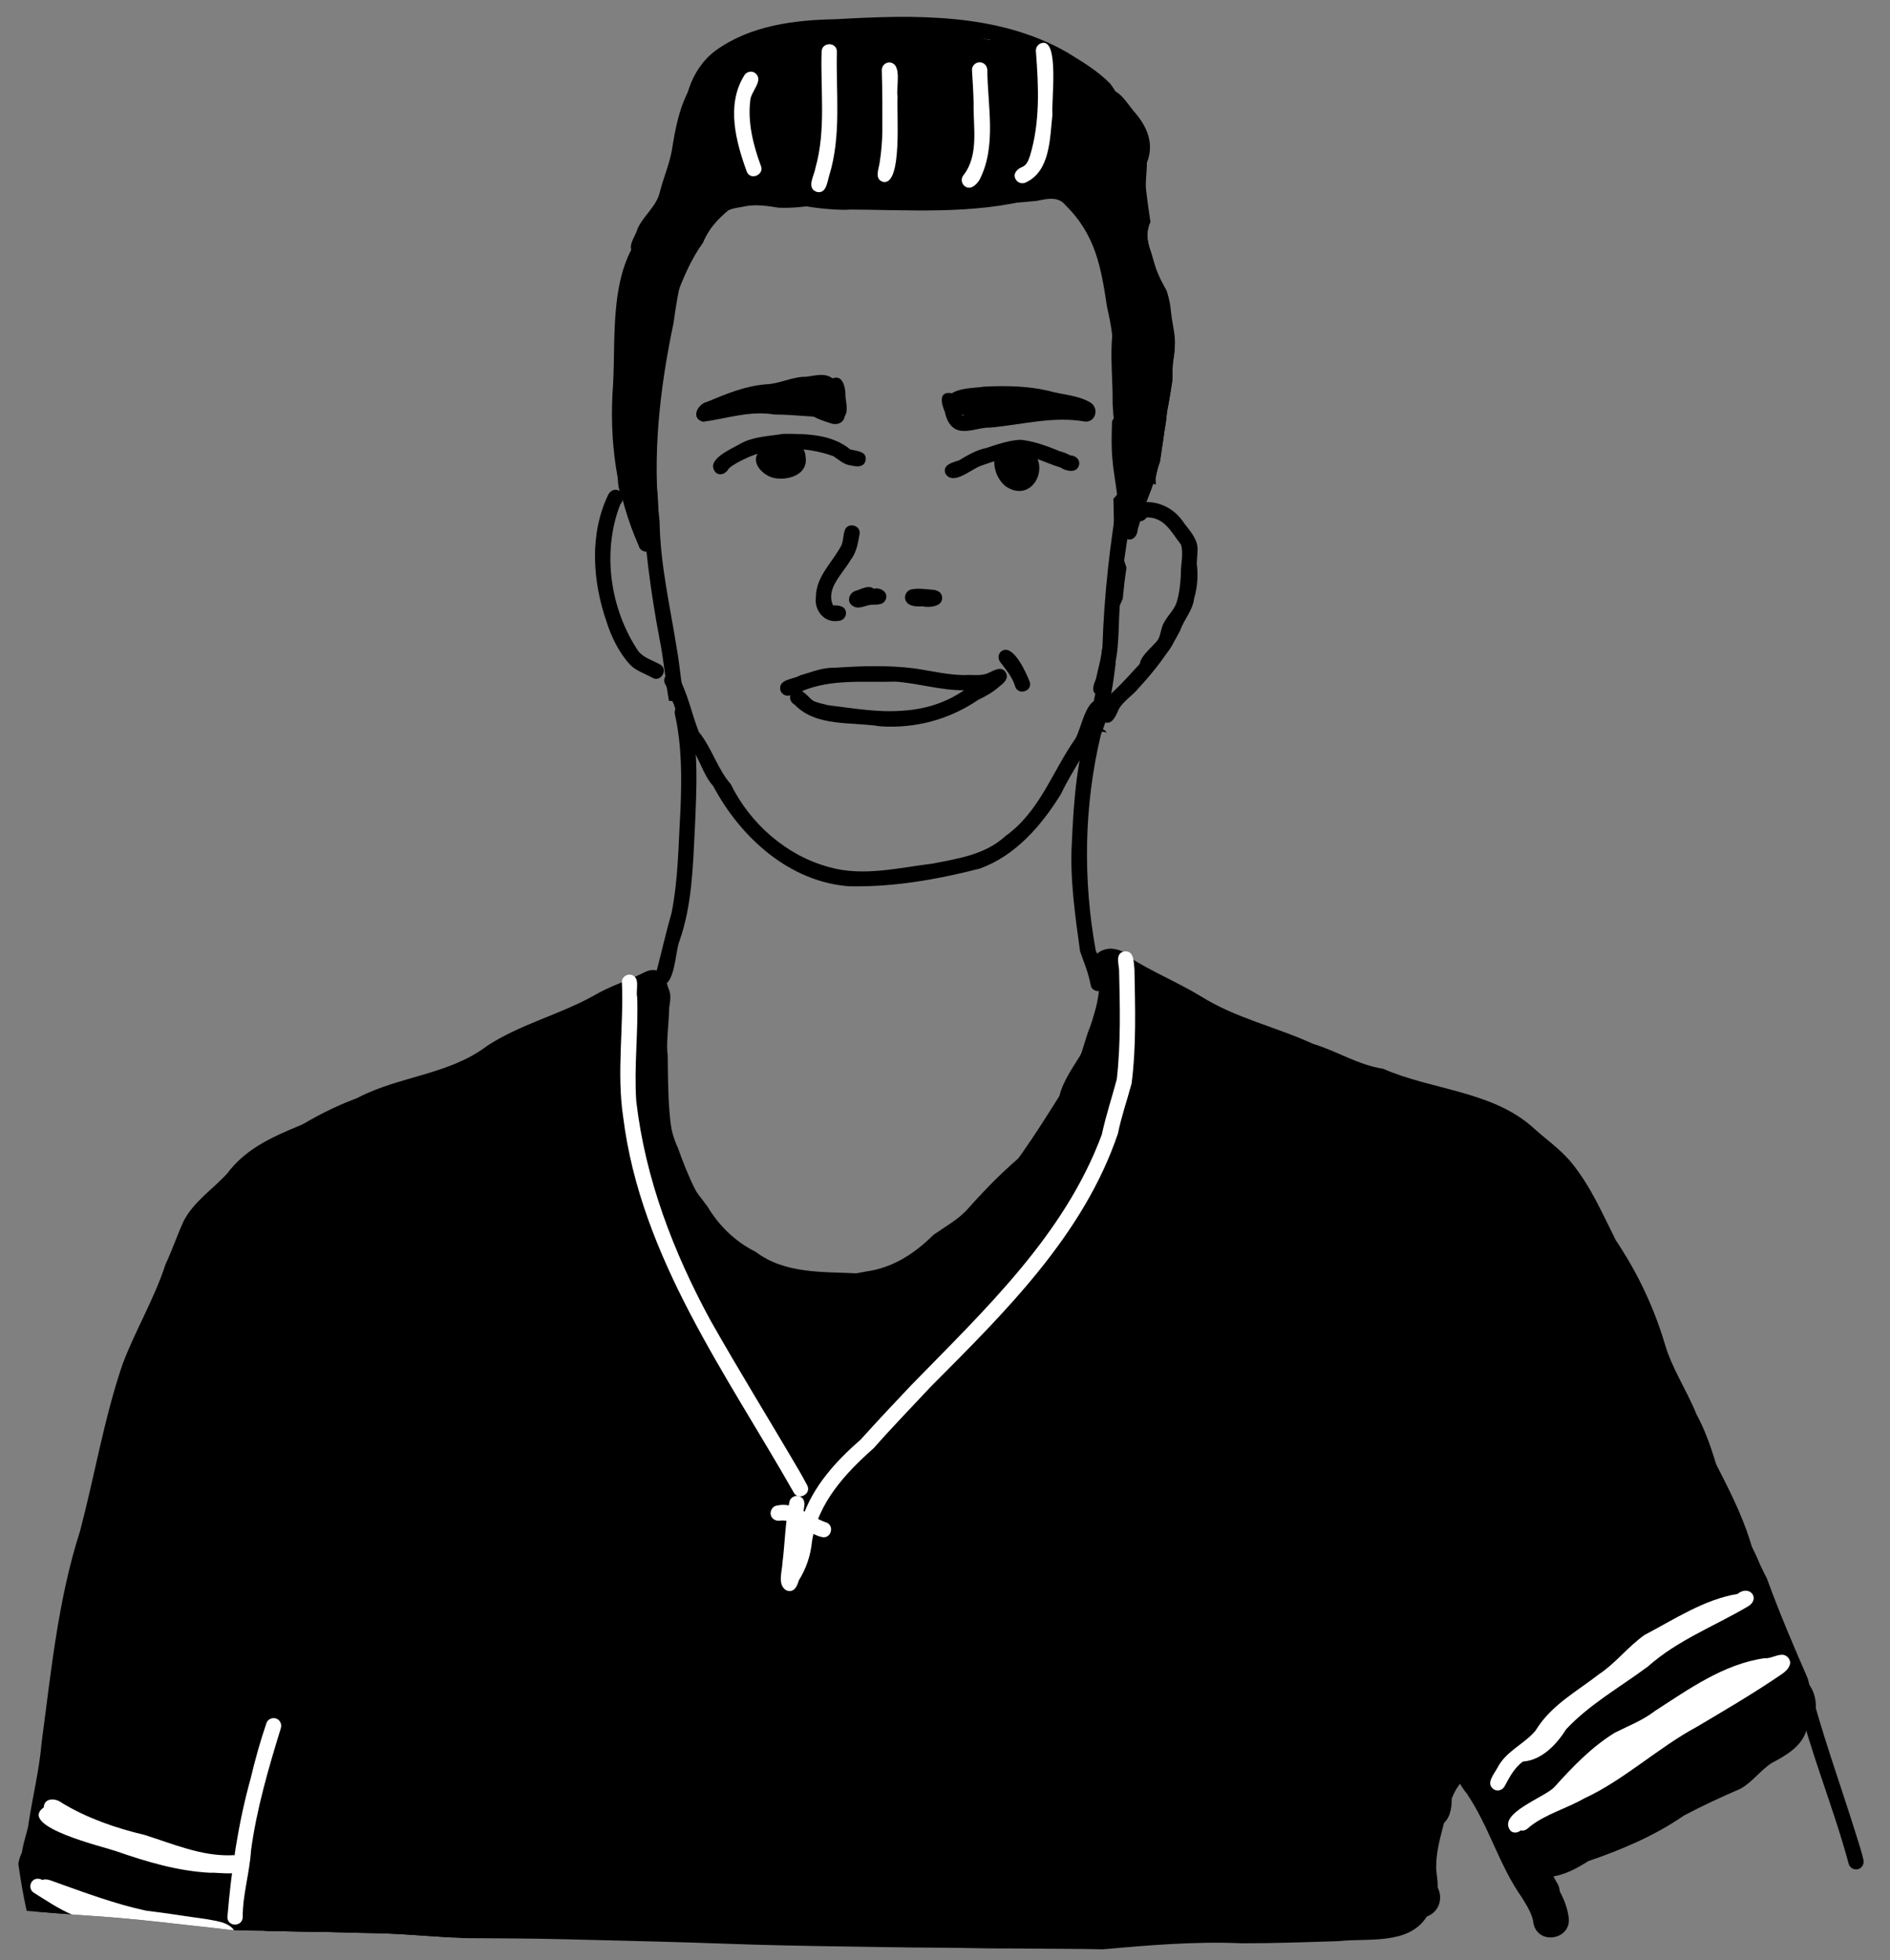 <?xml version="1.0" encoding="UTF-8"?>
<svg id="Vektorebene" xmlns="http://www.w3.org/2000/svg" viewBox="0 0 804.3 834">
  <rect x="0" y="0" width="804.3" height="834" fill="#808080" stroke="none"/>
  <defs>
    <style>
      .cls-1 {
        fill: #fff;
      }
    </style>
  </defs>
  <path d="M12.03,794.71c-6.42-.97-.02-14.95,.14-19.03,1.77-11.51,4.55-22.64,5.52-34.11,4.06-30.29,6.99-61,16.39-90.22,6.19-23.47,10.17-47.62,17.97-70.62,5.41-14.6,13.56-27.9,18.36-42.75,2.85-6.03,4.94-12.39,7.74-18.45,4.29-8.35,12.41-13.51,18.58-20.3,13.49-18.16,38.25-20.33,56.04-32.45,17.48-8.96,38.59-9.66,54.48-21.77,14.19-9.32,31.09-13.34,45.67-21.54,6.48-3.84,13.82-6.09,20.52-9.39,1.97-1.07,4.28-1.92,6.48-1,.16,.08,.32,.17,.47,.27,.85,1.34,1.82,2.59,2.94,3.66,3.45,8.09-.4,24.43,.82,31.85,.22,16.28-.12,33.88,6.23,49.01,2.85,5.69,6.99,10.4,10.71,15.48,4.97,8.32,11.88,14.94,20.47,19.25,12.58,9.5,28.67,8.42,43.57,9.18,17.33,1.09,33.57-4.26,48.66-12.19,6.35-2.97,9.57-9.49,13.87-14.61,11.68-10.91,18.18-24.59,23.3-39.36,4.41-11.88,8.11-24.03,11.9-36.07,2.99-7.4,4.77-14.31,5.18-22.17,.31-2.56,.42-5.11,.7-7.67,.64,.05,1.31,.08,1.97,.08,1.53,0,3.07-.15,4.55-.53,.03,.29,.03,.61-.02,.95-.37,19.31-8.21,37.05-13.78,55.19-6.7,18.87-12.76,38.87-27.95,52.78-5.23,6.19-9.27,13.87-17.02,17.31-3.72,1.75-7.47,3.34-11.17,5.14-16.58,8.38-35.74,8.28-53.85,6.98-12.86,.24-25.27-3.41-35.73-10.93-14.26-7.71-22.54-22.73-31.11-35.86-11-25.59-4.92-54.72-7.18-81.46-9.62,4.36-19.23,8.18-28.26,13.65-10.61,4.19-20.71,7.82-30.68,13.19-10.59,5.57-20.03,13.32-32.03,15.82-9.76,2.92-20.18,5.75-29.41,9.86-6.3,3.38-12.19,7.48-19.01,9.81-13.27,5.45-28.17,10.22-36.86,22.33-4.96,5.53-11.49,9.78-15.61,15.78-6.06,11.13-9.76,23.45-14.61,35.15-12.08,21.37-18.19,44.6-23.62,68.31-3.97,21.08-11.01,41.7-15.36,62.64-5.31,32.62-7.72,65.85-15.09,98.03-1.27,3.46,.49,10.76-4.74,10.76h-.12Z"/>
  <path d="M786.72,792.98c-6.5-24.18-16.28-47.23-22.1-71.62-1.34-5.53-3.28-10.25-6.04-15.05-5.16-11.93-9.32-24.46-14.49-36.35-6.21-10.23-11.76-20.71-15.95-31.96-3.97-10.73-5.77-22.08-11.47-32.13-4.68-11.39-11.57-21.89-14.95-33.76,.03,.08,.07,.19,.1,.27,.01,.03,.02,.06,.03,.09-3.1-8.44-5.8-17.06-9.78-25.12-4.75-8.03-10.34-15.53-13.9-24.24-4.65-8.76-8.94-18.14-15.55-25.58-6.25-6.28-13.48-12.07-20.21-17.57-18.87-9.71-40.36-12.85-60.1-20.15-16.5-4.26-34.11-14.49-50.88-19.21-12.81-4.04-24.13-11.52-35.9-17.8-3.99-2.57-16.34-7.64-22.95-13.08,2-.18,3.97-.67,5.76-1.6,.66-.33,1.32-.68,1.96-1.04,9.79,6.36,20.72,10.73,30.73,16.81,14.92,9.35,31.92,12.97,47.78,20.25,10.34,3.12,19.18,8.98,29.82,10.59,20.52,9,45.77,9.37,63.2,24.51,5.58,5.19,12.03,9.47,16.87,15.39,8.1,9.84,13.25,21.76,18.92,33.06,9.16,13.66,16.06,28.21,20.77,43.8,3.07,10.79,9.42,19.92,13.56,30.28,5.23,9.61,8.18,20.3,11.03,30.74,4.58,13.93,12.68,26.09,18.97,39.17,5.24,14.41,11.24,28.46,17.35,42.48,5.67,22.52,13.63,44.21,20.55,66.34,1.1,3.56,2.29,7.11,3.14,10.74,.41,1.73-.51,3.53-2.27,4.01-.27,.08-.55,.11-.83,.11-1.43,0-2.83-.94-3.17-2.39Z"/>
  <path d="M649.46,800.42c-4.01-12.06-9.24-23.74-15.25-34.85-2.88-4.11-6.08-7.96-9.14-11.94-1.09-1.41-.81-3.48,.58-4.57,3.68-2.54,5.79,2.51,7.81,4.77,10.85,12.87,16.61,29.21,22.28,44.84,1.16,4.03-5.12,5.84-6.28,1.75Z"/>
  <path d="M605.14,804.1c0-6.45-1.04-12.49,.34-18.75,1.39-6.29,7.97-39.45,17.85-32.36,1.59,2.05,.13,4.21-1.61,5.53-3.02,3.24-4.34,7.89-5.92,11.83-1.7,7.6-4.52,15.42-4.6,23.22-.43,4.01,2.98,13.14-2.8,13.8-1.82,0-3.22-1.49-3.26-3.26Z"/>
  <path d="M355.78,693.02c-7.05-3.93-6.33-14.58-7.84-21.55-2.02-8.09-4.15-16.24-6.35-24.27-6.51-14.03-14.71-27.53-18.57-42.62-1.95-6.97-7.04-12.06-11.05-17.85-4.18-6.88-8.02-14-11.88-21.06-3.77-10.09-8.62-19.73-13-29.45-2.65-8.16-5.9-16.02-10.18-23.46-3.87-11.58-5.43-23.77-6.63-35.88-2.79-18.7-6.13-37.86-.26-56.35,1.08-4.02,7.41-2.4,6.28,1.73-7.02,22.99,.28,46.7,2.35,69.88,1.81,9.36,3.58,18.86,8.87,26.75,5.61,15.45,12.92,30.09,19.08,45.35,3.8,6.07,6.94,12.62,10.67,18.68,6.86,8.22,12.2,17.24,14.45,27.82,5.07,15.27,15.59,28.16,18.62,44.06,7.82-7.82,16.54-14.01,23.63-22.53,5.91-5.96,12.64-11.06,16.84-18.01,7.71-11.2,11.6-24.55,18.33-36.28,7.58-15.44,13.54-31.6,20.4-47.27,10.43-19.27,16.34-40.48,24.61-60.66,1.29-2.95,2.09-5.56,3.07-8.52,1.56-3.85,7.65-1.38,6.01,2.55-8.66,22-15.44,44.94-26.17,66.09-8.02,17.04-14.1,34.95-22.62,51.76-6.46,11.24-10.07,23.94-17.38,34.67-6.53,10.86-17.31,17.99-25.37,27.6-5.21,5.87-12.26,9.75-17.24,15.84,4.72,7.13,10.8,14.75,9.7,23.84-.35,4.18-3.29,10.77-8.37,9.13Zm1.49-7.93c1.38-4.42-.43-9.05-2.63-12.86,.5,4.34,1.12,8.75,2.63,12.86Z"/>
  <path d="M463.98,306.68c-.08-.34-.2-.64-.39-.93,2.73-9.66,4.3-19.67,5.44-29.71,.4,1.03,.94,2.01,1.6,2.87,1.15,1.5,2.56,2.54,4.16,3.26-1.05,8.76-2.41,17.47-5.01,25.93-.31,1.07-.64,2.12-1,3.17-.03,0-.08,0-.14-.02-1.32-.14-2.58-.02-3.78,.31-.2-1.65-.48-3.28-.88-4.87Z"/>
  <path d="M284.67,298.15c-1.56-8.83-2.24-17.91-4.06-26.65-3.7-19.6-6.42-39.97-7.21-59.74-1.85-23.76,1.61-47.54,5.82-70.86,2.94-13.54,3.51-27.92,10.66-40.17,4.84-7.81,8.67-17.4,17.18-21.84,8.37-5.18,18.3-1.65,27.36-1.27,22.84,.32,45.42,2.72,68.02,3.51,11.95-.59,23.93-.97,35.84-1.83,4.74-.54,9.62-2.31,14.29-.53,15.43,9.33,21.96,28.5,24.07,45.59,3.6,17.92,5.94,36.66,3.84,54.85-.64,10.18-.34,20.4-.1,30.6-2.49,2.43-4.09,5.77-4.33,9.44,0,.02-.02,.03-.02,.05-.42,3.53-1.02,7.13-.51,10.66,.32,2.22,1.02,4.18,1.83,6.23,.36,.9,.8,1.78,1.15,2.68,.02,.03,.03,.08,.03,.12v-.03l.05,.15c.29,.81,.56,1.65,.81,2.46-.71,4.38-1.19,8.77-1.6,13.17-.34,.8-.68,1.58-1.05,2.36-.17,.31-.34,.61-.53,.92-.17,.22-.34,.44-.51,.64-.95,1.04-1.93,2.04-2.8,3.14-1.05,1.34-1.97,2.8-2.87,4.24,0-.05,.02-.12,.02-.17,1.17-10.56,2.12-21.06,3.87-31.52,.27-7.45,.08-14.82-.1-22.18,1.26-1.26,2.36-2.68,3.24-4.26,4.53-8.01,3.02-17.91-3.09-24.58,.03-.83,.06-1.66,.09-2.49,.05-.5,.07-1,.06-1.5,.6-16.31,.94-32.49-2.97-48.48-2.55-16.82-4.77-30.85-17.79-43.62-3.19-3.94-8.03-2.58-12.36-1.75-12.9,1.36-25.75,1.43-38.59,2.16-25.42-1.34-50.95-2.82-76.32-4.24-13.27-3.28-21.01,2.55-26.87,14.17-8.25,11.93-10.68,25.86-12.59,39.83-5.82,27.65-9.13,56.36-5.94,84.47,.29,18.35,4.46,36.08,7.33,54.09,1.32,7.47,1.87,15.26,3.29,22.78v.02c-.14,.27-.27,.56-.41,.85-1.95-.85-4.04-1.36-6.26-1.46Z"/>
  <path d="M478.53,238.91s0,.03,.01,.04c0-.01,0-.03-.01-.04Z"/>
  <path d="M470.06,266.07c.2-.31,.4-.62,.61-.92,0,.02-.02,.03-.03,.05,.02-.02,.05-.03,.08-.05-.24,.32-.46,.64-.67,.96,0-.02,0-.03,0-.05Z"/>
  <path d="M476.42,257.89c-.08,.1-.19,.19-.27,.29,.08-.1,.17-.19,.27-.29Z"/>
  <path d="M478.5,238.86c-.15-.42-.28-.84-.42-1.24,.14,.42,.29,.86,.44,1.29l-.02-.05Z"/>
  <path d="M283.58,417.64c-1.61-.41-2.2-1.61-2.27-2.96,.83,1.12,1.76,2.15,2.81,3.03-.17-.01-.35-.04-.54-.07Z"/>
  <path d="M468.65,311.24c-.93-.1-1.85-.06-2.74,.09,.7-1.06,1.57-1.56,2.65-1.31,1.06,.14,1.93,.8,2.41,1.69-.73-.23-1.5-.38-2.33-.47Z"/>
  <path d="M271.85,232.28c-9.64-21.64-12.73-45.16-10.95-68.72,1.2-22.2-1.9-49.49,14.44-66.83,4.53-6.91,9.57-13.22,15.19-19.25,3.97-6.04,2.83-13.71,1.71-20.32-3.26-12.46,1.77-27.85,12.19-35.57,14.83-10.78,33.59-13.09,51.36-13.42,33.04-1.87,68.45-2.87,98.13,14,6.47,3.97,13.15,7.93,18.48,13.36,5.7,7.48,8.76,17.48,9.35,26.78,.12,11.64-1.49,22.74,2.65,33.74,6.94,16.38,12.07,33.52,15.55,50.92-.07,1.1-.15,2.21-.24,3.31-.31,2.24-.73,4.46-.75,6.74,0,1.2,0,2.43-.03,3.63-.05,.66-.1,1.31-.15,1.97-.32,2.29-.75,4.6-1.12,6.87-.24,1.37-.46,2.73-.75,4.09-.36,1.75-.51,3.53-.68,5.31-.07,.56-.15,1.12-.24,1.66-.37,1.9-.64,3.82-.88,5.74-.2,1.36-.41,2.72-.58,4.09l.15-1.27c-.34,2.07-.58,4.14-.9,6.19l.15-.81c-.1,.64-.22,1.27-.34,1.92,0,.05-.02,.08-.02,.14-.98,2.75-1.99,5.52-1.73,8.52,.03,.32,.06,.64,.1,.96-1.04-.15-2.09-.19-3.15-.09-.07,0-.13,.01-.2,.02,6.19-19.63,6.92-40.29,4.49-60.69-2.73-9.61-4.58-19.47-7.86-28.92-2.9-8.77-7.42-17.09-9.11-26.24-3.04-11.9,1.27-24.3-2.24-35.91-1.93-5.33-3.14-11.73-7.57-15.51-11.76-10.1-25.88-16.85-40.82-20.84-21.54-4.97-43.01-4.31-64.82-3.56-20.04,1.29-43.99,1.41-57.89,18.13-2.89,5.31-4.89,11.64-5.24,17.68,1.78,10.28,4.75,22.15-1.85,31.38-4.19,5.38-9.56,9.57-12.56,15.82-3.46,4.99-7.86,8.38-10.06,13.98-3.75,11.54-4.67,23.66-5.23,35.66-.73,22.15-2.53,45.25,3.95,66.72,1.75,4.18,2.9,8.49,4.85,12.41,.9,2.8,3.26,7.21-.8,8.52-.29,.08-.58,.12-.87,.12-1.41,0-2.72-.95-3.14-2.39Z"/>
  <path d="M495.91,181.07c-.08,.46-.15,.92-.24,1.37,.07-.46,.15-.92,.24-1.37Z"/>
  <path d="M277.61,288.36c-3.19-1.82-6.79-2.85-9.42-5.5-4.66-4.95-8.05-11.95-10.05-18.28-6.05-17.4-7.43-37.75,.95-54.6,3.31-4.25,8.32,.78,4.84,4.68-7.86,20.33-4.26,44.47,7.67,62.33,2.31,2.94,6.14,3.93,9.3,5.73,3.67,2.06,.34,7.77-3.29,5.64Z"/>
  <path d="M479.17,202.56c.18-.78,.32-1.56,.41-2.35,.12-.19,.27-.38,.44-.58,1.22-1.22,3.39-1.29,4.6,0,2.12,1.87,3.92,3.95,5.41,6.23-.41,0-.81,.02-1.22,.05-2.04,.19-3.92,.8-5.58,1.75-1.42-1.57-3.57-3.25-4.05-5.1Z"/>
  <path d="M648.64,798.39c-.93-5.48,9.13-5.7,12.77-6.79,4.98-.83,8.73-4.38,13.23-6.38,5.99-2.31,12.3-3.81,17.97-6.94,15.05-6.4,27.91-17.1,43.61-22.22,5.11-2.56,8.38-7.48,13.07-10.64,4.88-3.41,10.73-4.95,13.05-10.66,1.6-3.87,7.72-1.33,6.01,2.54-2.42,6.35-8.99,9.9-14.43,12.81-4.8,3.13-8.17,8.06-13.2,10.9-8.12,3.51-16.19,7.24-24.02,11.37-12.45,8.63-26.6,14.59-40.8,19.46-5.09,3.22-10.38,6.13-16.49,6.7-3.49,.38-8.9,4.76-10.78-.15Z"/>
  <path d="M363.17,257.94c-3.24-1.58-1.89-5.95,1.25-6.66,2.29-.67,5.24-2.56,7.41-.79,3.02-.76,6.64,1.71,4.91,4.95-1.09,1.98-3.51,1.76-5.46,1.84-2.69,0-5.62,2.21-8.12,.65Z"/>
  <path d="M392.52,257.95c-2.52,.14-5.91,.18-7.14-2.5-.8-1.9,.39-4.19,2.39-4.67,3.01-.66,6.18-.04,9.22,.14,1.7,.17,3.38,.83,3.85,2.65,.98,4.51-5.23,5.06-8.32,4.39Z"/>
  <path d="M356.75,264.15c-5.95,1.03-10.38-4.5-9.54-10.17,.04-9.02,7.51-15.08,11.2-22.64-.06,.11-.13,.25-.2,.37,.7-1.85,.59-3.97,1.22-5.85,1.07-4.08,7.44-2.36,6.3,1.73-.67,3.84-1.32,7.54-3.78,10.73-3.47,5.94-10.69,12.12-7.42,19.27,2.38-.16,5.49,.29,5.49,3.3,0,1.77-1.48,3.28-3.26,3.26Z"/>
  <path d="M374.51,309.01c-12.1-1.98-27.21,.35-36.35-9.21-1.45-.78-2.3-2.42-1.8-4.01-1.75,.71-3.81-.4-4.29-2.19-.91-4.7,5.5-4.48,8.35-6.23,4.82-1.36,9.63-3.44,14.64-3.25,11.25-.77,22.76-1.16,33.98,.25,7.76,1.12,15.55,3.17,23.34,2.8,2.92,.02,5.18,.27,7.71-.62,2.66-1.08,6.35-3.81,8.11-.03,1.04,2.32-1.1,4.16-2.77,5.43-2.68,2.42-5.77,4.22-9.02,5.73-12.39,8.47-26.91,12.36-41.9,11.33Zm9.39-6.63c9.52-.55,18.48-3.26,26.36-8.71-9.82,.11-19.39-2.97-29.14-3.66-13.36,.4-27.25-1.27-39.84,4.04,2.02,1.25,3.09,2.91,4.75,4.09,1.87,.97,4.37,1.32,6.32,1.89,10.48,1.25,21.03,3.19,31.6,2.35,0,0-.05,0-.05,0Z"/>
  <path d="M361.81,377.11c-25.81-1.71-46.69-20.83-58.33-42.72-4.38-4.82-5.77-11.85-9.71-16.92-4.26-4.95-4.89-11.86-7.01-17.85-1.47-2.76-2.2-5.8-3.66-8.53-2.1-3.61,3.53-6.99,5.63-3.29,.61,1.19,1.27,2.34,1.7,3.6,2.9,6.55,4.36,13.44,6.97,20.03,5.58,6.83,7.82,15.61,13.6,22.24,8.25,16.82,23.73,30.4,41.82,35.25,14.38,4.13,29.54,.28,43.96-1.48,11.03-2.14,22.51-3.83,31.07-11.7-.08,.05-.11,.07-.18,.11,14.72-10.37,20.02-27.39,29.9-41.51,2.62-4,4.7-18.83,11.1-16.15,3.18,1.97,.73,5.2-.56,7.55-3.9,11.75-11.41,21.1-16.63,32.12-8.32,13.42-19.31,26.19-34.52,31.69-17.94,4.6-36.56,7.89-55.14,7.53Z"/>
  <path d="M464.3,419.71c-1.51-7.18-2.47-8.58-4.68-15-2.09-15.26-4.39-30.95-3.48-46.37,.8-17.79,2.06-36.36,8.13-53.19,1.21-4.04,7.4-2.4,6.28,1.73-.71,2.09-1.49,4.14-2.09,5.8-7.18,30.07-7.68,61.52-2.14,91.84,1.98,4.03,3.23,8.18,3.96,12.59,.64,1.68,0,3.61-1.71,4.33-1.57,.66-3.67-.07-4.26-1.73Z"/>
  <path d="M280.49,418.91c-2.8-1.23-1.96-4.22-.91-6.39,2.2-8.34,3.86-16.03,6.23-24.19,2.83-14.31,2.88-28.9,3.76-43.43,.55-13.85,.66-27.69-2.42-41.24-.6-4.14,5.95-5.09,6.47-.88,3.76,16.45,2.82,33.16,2.07,49.86-.8,15.95-1.18,32.34-6.47,47.54-2,4.49-1.8,20.73-8.72,18.73Z"/>
  <path d="M469.55,307.03c-4.16-2.55,1.68-10.03,3.87-12.49,4.65-4.19,8.6-8.98,12.92-13.44,.02-.03,.04-.05,.06-.08,.51-.38,.97-.8,1.39-1.25,.58-.61,1.12-1.24,1.66-1.88,.49-.53,.98-1.04,1.51-1.53,1.78-1.53,3.5-3.07,4.87-4.99,1.27-1.77,2.43-3.63,3.41-5.58,1.32-2.58,2.77-5.13,3.51-7.96,.58-2.12,.76-4.28,1.12-6.42,0-.03,.02-.07,.02-.08,.71-1.99,1.37-3.92,1.51-6.08,.15-2.05,.24-4.07,.1-6.13-.15-2.44-.58-4.74-1.22-7.09-.19-.68-.37-1.37-.56-2.05,.14-1.04,.25-2.07,.36-3.11,.07-.63,.11-1.25,.14-1.87,5.26,8.79,6.86,19.98,3.94,29.66-.56,5.06-4.28,8.79-5.89,13.54-4.62,9.08-10.71,16.97-17.58,24.39-2.51,3.19-6.28,5.4-8.45,8.86-1.05,2.23-2.33,6.04-4.98,6.05-.51,0-1.07-.14-1.69-.46Z"/>
  <path d="M491.37,205.94c.16-.26,.33-.52,.49-.78,.02,.29,.05,.57,.09,.86-.19-.03-.39-.05-.58-.07Z"/>
  <path d="M495.8,122.54c.14,.26,.28,.52,.42,.78,.1,.25,.22,.51,.32,.78,.37,1.21,.7,2.42,.99,3.64-.56-1.75-1.14-3.49-1.73-5.2Z"/>
  <path d="M496.5,123.93s.02,.05,.03,.08c0-.03-.02-.06-.03-.08Z"/>
  <path d="M487.16,109.9c-1.68-3-2.1-7.25-3.87-10.03-5.5-9.62-4.85-21.33-1.75-31.57,.31-2.33,1.53-4.46,1.44-6.82-.17-2.36-1.53-4.45-2.78-6.36-2.58-3.28-4.99-7.13-8.03-9.96-1.88-1.04-3.55-3.04-2.26-5.21,4.4-5.3,9.88,4.26,12.51,7.31,5.74,6.38,9.05,13.98,5.5,22.32-2.44,8.4-3.65,17.8,.37,25.8,.19,.3,.37,.6,.54,.91-.04,.13-.08,.27-.12,.4-1.04,3.78-.15,7.23,1.12,10.73,.78,2.53,1.37,5.11,2.31,7.6,.43,1.15,.93,2.25,1.46,3.35-2.03-2.9-4.6-5.41-6.45-8.45Z"/>
  <path d="M270.37,108.05c-4.41-2.31,.05-7.27,.87-10.56,2.57-5.87,8.37-9.78,9.66-16.18,1.67-6.43,4.52-12.76,5.33-19.34,2-12.13,5.18-26.79,16.12-33.91,3.88-1.66,6.43,4.38,2.55,6.01-7.05,5.47-9.11,15.39-11.49,23.39-.66,8.95-3.62,17.11-6.23,25.56-1.43,6.41-6.05,11.1-9.57,16.15-1.84,3.08-2.21,10.4-7.23,8.89Z"/>
  <path d="M361.61,89.29c-17.46,.13-34.32-4.4-50.61-10.08-17.06-6.55-23.9-28.16-14.82-43.69,6.52-9.15,15.38-17.94,27.05-20.06,18.51-1.56,38.52-13.21,56.12-1.92,5.23-1.64,10.89-1.84,16.36-.12,16.22-.23,31.21,5.42,45.7,9.61,29.16,10.91,29.05,52.4-1.24,61.44-26.41,7.05-53.77,4.72-80.66,4.67,0,0,2.08,.14,2.08,.14Z"/>
  <path d="M482.28,203.35c-1.09-.64-2.02-1.48-2.8-2.44,.88-6.01-.93-12.24-4.99-17.01-.15-1.11-.27-2.23-.37-3.35,.1-1.26-.02-2.54-.31-3.78-.12-1.66-.22-3.32-.32-4.98,.15-12.49-1.9-25.54,1.34-37.68-.53-15.97-9.67-29.68-13.02-44.96-3.24-2.31-7.45-2.48-10.27-5.41-6.36-5.18-9.71-18.82,.36-21.71-.12-.56-.2-1.14-.15-1.71,.12-1.88,.85-3.56,2.09-4.74-4.14-4.45-9.22-7.06-14.61-9.52-3.02-1.58-4.58-5.16-7.6-6.55-5.97-1.04-13.87-2-16.46-8.37-3.68-10.54,4.96-16.11,14.6-15.27,10.91,3.68,22.81,8.18,30.19,17.5,.78,.1,1.54,.31,2.29,.61,1.24,.49,2.36,1.14,3.41,1.88,5.06-.36,9.45,3.46,12.68,6.92,5.43,5.19,9.01,12.29,7.91,19.96,3.39,5.13,.83,12.08,1.46,17.92,.54,4.65,1.15,9.23,1.87,13.78-.34,.71-.61,1.44-.83,2.22-1.05,3.78-.15,7.25,1.1,10.74,.8,2.53,1.39,5.09,2.33,7.59,1.09,2.92,2.61,5.58,4.06,8.32,.12,.27,.22,.53,.32,.8,.51,1.6,.92,3.22,1.29,4.87,.39,2.26,.51,4.55,.88,6.79,.37,2.43,.87,4.82,1.15,7.23,.07,.9,.12,1.8,.15,2.72-.07,1.53-.17,3.04-.31,4.57-.29,2.24-.73,4.45-.73,6.72,0,1.22-.02,2.43-.03,3.65-.05,.64-.1,1.31-.17,1.97-.31,2.29-.75,4.58-1.1,6.86-.24,1.37-.46,2.73-.75,4.09-.37,1.75-.53,3.55-.7,5.33-.07,.56-.15,1.1-.24,1.66-.37,1.9-.63,3.8-.87,5.74-.22,1.36-.41,2.72-.59,4.09,.05-.42,.1-.85,.17-1.29-.34,2.07-.58,4.14-.9,6.19,.05-.27,.1-.54,.15-.8-.12,.63-.24,1.27-.34,1.92-.02,.03-.02,.08-.03,.12-.76,2.16-1.54,4.31-1.71,6.6-1.48,.85-3.19,1.31-4.97,1.31-1.54,0-3.12-.36-4.62-1.09Z"/>
  <path d="M496.48,123.89l-.05-.15c.03,.1,.07,.19,.1,.27-.02-.03-.03-.08-.05-.12Z"/>
  <path d="M270.96,223.83c-4.87-1.58-3.53-8.22-5.87-11.52-5-8.85,.27-18.74,.68-28.01,.29-9.11,1.26-18.02,.35-27.15-1.67-7.89,.42-16.63,.79-24.76,1.08-10.87,4.99-21.06,8.16-31.42,2.09-4.4,3.3-9.9,7.73-12.57,2.7-6.83,4.74-12.73,5.95-19.65,.44-4.64,1.51-9.04,3.68-13.21,.78-2.29,1.67-4.8,3.72-6.2,4.4-3.62,11.53-.38,11.2,5.46,.54,0,1.08,.08,1.62,.22,.89,.25,1.76,.7,2.5,1.29,10.88,2.67,3.5,13.74-.44,19.36,8.31-2.17,16.09-1,24.36-.17,18.73-2,37.8-6.81,56.18-10.2,12.25-2.48,23.27-8.15,35.06-11.2,7.89-3.15,12.92,8.66,5.07,12.02-5.52,1.88-10,2.95-14.85,4.77-16.48,7.38-34.39,8.81-51.68,13.05-11.16,1.91-22.5,4.91-33.86,4.43-4.39-.74-9.42-1.45-13.76-.7-2.48,.64-5.22,.69-7.55,1.78-4.59,3.78-8.58,8.17-10.79,13.73-5.04,6.92-8.75,15.63-11.54,23.32-2.75,5.44-4.61,11.16-5.77,17.13-2.17,18.01-2.79,36.21-2.72,54.26-1.44,8.1,6.52,28.99-8.21,25.93Z"/>
  <path d="M467.11,295.81c-3.07-1.31-1.7-4.57-.75-6.86,.99-4.63,2.41-9.29,2.8-13.97,0,0,0,0,0,0,.72-22.02,3.19-43.91,6.96-65.57,.34-.48,.65-.99,.94-1.5,2.9-5.12,3.32-11.02,1.65-16.35,.26-.11,.54-.19,.83-.23,1.75-.24,3.46,1.02,3.68,2.78,.41,20.28-5.5,40.38-6.47,60.64-1.04,10.71-.05,21.57-3.24,31.84-.89,3.09-1.17,9.43-5.09,9.43-.4,0-.84-.07-1.33-.21Z"/>
  <path d="M479.77,229.42c-3.33-.95-2.4-4.88-1.53-7.33,1-4.13,2.33-8.22,3.66-12.22,.87-4.57,1.59-9.05,2.38-13.63,.28-1.37,1.24-2.45,2.53-2.75,.3-1.83,2.27-3.1,4.09-2.58,5.94,1.47-1.4,18.37-2.9,22.33-1.86,3.84-2.55,8.11-3.85,12.03-.07,2.34-1.74,4.9-4.38,4.14Z"/>
  <path d="M486.52,285.87c-5.14-4.3,4.14-10.4,6.33-13.83,1.3-2.36,1.19-5.26,2.74-7.56,1.74-3.08,4.07-5.06,5.13-8.2,1.15-3.67,1.64-8.05,1.8-11.74-.13-4.31,1.28-8.73,.05-12.85-4.19-5.28-6.89-11.56-14.53-11.57-1.25,1.74-3.75,2.42-5.36,.78-2.88-3.06,1.57-7.4,4.87-7.31,6.9-.06,12.79,3.41,16.48,9.18,2.67,3.47,5.99,7.02,5.57,11.74-.48,6.77-.46,13.72-1.75,20.26-.6,5.48-4.61,9.44-7.13,13.97-.68,5.07-3.6,8.99-7.32,12.28-1.8,2.2-3.26,6.81-6.87,4.84Z"/>
  <path d="M431.96,291.89c-1.24-4.02-3.94-7.03-6.35-10.28-1.09-1.43-.83-3.48,.58-4.58,5-3.41,10.6,9.42,12.05,13.14,1.18,4.05-5.14,5.84-6.28,1.73Z"/>
  <path d="M304.64,201.12c-4.88-5.56,6.78-10.11,10.46-12.36,5.62-3.1,12.12-3.14,18.26-4.18,9.96-.04,20.6,.14,28.51,6.66,2.76,.65,7.38,.8,6.44,4.85-.79,2.8-3.78,2.53-6.04,1.95-3.02-.2-5.23-2.42-7.62-3.96-12.05-4.36-26.74-4.39-38.2,1.38-2.3,1.17-4.44,2.18-6.31,3.88-1.08,1.98-3.46,3.35-5.48,1.77Z"/>
  <path d="M330.08,203.47c-5.36-.61-11.85-7.49-6.25-11.96,5.29-5.11,18.49-6.67,19.04,3.16,.9,7.1-7.03,9.7-12.8,8.81Z"/>
  <path d="M477.39,216.55c-1.58-1.31-1.65-3.36-1.9-5.24-.59-5.27-1.64-10.5-2.07-15.78-.54-5.26-.35-10.56-.2-15.83,.19-2.49,3.62-3.7,5.36-2.01,.5-.3,1.09-.47,1.67-.47,1.77,0,3.18,1.44,3.26,3.18,2.14,.48,2.57,2.88,2.45,4.8,.27,1.64,.49,3.57-1.04,4.65-.08,5.26-.19,11.01-.22,16.21-.06,1.39-.64,2.67-1.92,3.35,.56,3.73-.23,9.92-5.38,7.15Z"/>
  <path d="M428.25,207.11c-3.46-2.53-5.68-7.66-4.99-11.88,1.63-5.04,8.23-6.88,12.86-5.14,12.33,5.23,4.32,24.75-7.87,17.02Z"/>
  <path d="M402.35,201.55c-1.51-3.85,3.23-4.84,5.72-5.67,3.66-2.19,7.44-4.43,11.66-5.28,4.74-1.55,9.67-3.31,14.69-3.5,5.83,.65,11.34,2.74,16.65,4.91,1.6,.38,3.07,1.07,4.53,1.77,2.05,.05,3.96,1.6,3.65,3.79-.7,4.02-5.6,2.96-8.08,1.27-6.32-1.77-12.39-5.72-19.01-5.02-5.01,1.23-9.8,2.51-14.52,4.28-4.23,1.31-11.91,8.76-15.3,3.44Z"/>
  <path d="M407.91,183.06c-3.55-1.03-5.13-4.41-5.79-7.74-1.53-3.47-2.96-9.1,2.95-8,4.04-2.42,9.23-2.13,13.81-2.82,8.97-.46,18.53-.29,27.24,1.76,5.95,1.73,12.71,1.82,18.04,5.08,3.57,2.4,2.21,8.27-2.36,8.03-13.68-2.43-26.89,1.36-40.39,2.55-4.52-.14-8.97,2.23-13.49,1.15Zm2.06-6.2s.1,0,.15,0c-.09-.12-.17-.26-.24-.39-.18,0-.36-.03-.54-.06-.03,0-.06-.01-.08-.02,.16,.25,.43,.41,.71,.47Z"/>
  <path d="M353.44,180.06c-2.63-.81-4.86-1.6-7.24-2.8-5.59-.35-11.23-.91-16.85-.92-10.29-1.71-20.11,1.76-30.11,3.1-5.46-1.32-2.46-7.52,1.66-8.47,8.06-3.37,16.1-6.72,24.9-7.45,5.76-.15,11.47-3.3,17.19-3.22,3.64-.4,7.9-1.84,11.12,.59,.11,.01,.22,.04,.33,.06,3.92-1.58,5.27,3.44,5.32,6.34-.12,3.2,1.54,7.05-.31,9.88-.4,2.89-3.58,3.9-6.03,2.88Z"/>
  <path d="M144.11,738.48c-.41-.09-.79-.26-1.15-.46-24.49,2.46,17.24-68.77,29.41-69.6,14.22-6.52,17.77,10.51,13.31,20.71-5.75,15.69-13.33,31.37-26.19,42.46-4.31,3.55-9.35,8.34-15.38,6.89Zm18.28-24.3c-1.97,4.16-4.58,7.98-7.06,11.83-.28,.43-.56,.85-.84,1.28,7.02-5.99,12.9-13.9,17.17-22,2.23-4.8,16.97-33.7,4.45-31.31,.03,9.52-4.87,18.15-8.04,26.9,3.18,4.38-4.88,8.76-5.68,13.31Zm-8.47-1.77c-1.29,3.3-2.62,6.57-3.92,9.86,.82-1.25,1.64-2.51,2.43-3.78,1.05-1.68,2.05-3.37,3-5.1-.13-.09-.25-.19-.37-.3-.4-.36-.71-.75-.94-1.17-.06,.17-.13,.33-.19,.5Z"/>
  <path d="M154.19,815.34c-.19,0-.37,.02-.56,.02-5.7,1.14-11.47,1.44-17.12,.98-.63,1.89-1.35,3.73-2.13,5.54-.17,0-.34,0-.52,0-8.81-.12-17.6-.29-26.39-.49-2.55-.05-5.09-.08-7.64-.12-1.88-.22-3.78-.42-5.67-.63-17.94-1.92-35.84-4.23-53.85-5.41-8.48-.57-16.93-1.27-25.4-1.95-1.76-8.12-1.9-16.64-.14-25.1,.58-23.25,7.5-45.28,7.67-68.48,4.72-29.06,12.15-54.55,17.84-82.69,1.87-15.12,6.42-30.04,12.24-43.67,1.71-14.9,9.83-27.73,14.66-41.61,6.96-19.81,17.28-39.48,34.15-52.65,26.7-24.9,63.47-42.89,100.69-38.36,22.74,4.04,40.83,14.15,57.84,27.36,17.12,14.87,24.56,24.76,41.5,36.9,2.61,1.95,4.94,4.11,7.23,6.31,11.27,6.23,23.71,10.9,36.32,13.68,7.65-.75,16.14-2.65,23.69-4.01,11.44-1.6,20.55-7.57,28.63-15.58,5.16-3.61,10.83-6.67,14.75-11.2,18.92-21.23,41.36-41.29,70.35-46.38,39.32-46.96,81.45-11.42,127.53-3.46,11.29,2.65,20.74,7.79,26.31,11.97,8.91,4.53,17.11,9.49,24.46,16.68,9.86,12.03,20.33,23.01,27.92,36.85,7.06,14.48,16.02,28.53,19.86,44.25,4.77,11.74,9.37,20.98,13.12,31.55,8.25,17.36,18.57,33.88,23.98,52.41,16.8,32.91,13.87,73.64-18.58,95.87-23.05,17.4-54.39,19.76-80.65,8.33-14.38-5.5-29.84-7.67-45.11-8.74-25.53,56.13-96.13,45.48-147.08,49-21.57,1.78-41.61,3.53-61.03,4.7-46.47,2.51-92.94,5.09-139.41,7.74-17.99,1.53-35.81,4.29-45.45,4.9-8.41,.94-17.17,2.08-25.77,2.08-9.89,0-19.56-1.51-28.22-6.58Z"/>
  <path d="M263.45,525.17c-7.32-2.45-9.11-11.66-10.24-18.39-4.96,5.28-13.28,3.36-16.54-2.76-3.15-5.12-2.81-11.56-2.53-17.36-4.87,7.6-18.33,27.25-25.74,11.91-1.36-6.98,5.39-12.13,8.39-17.82,1.8-3.5,2.34-8.02,4.81-11.39-3.9,3.09-8.21,5.62-12.17,8.61,.92,3.53-.82,7.72-4.38,9.03-5.92,2.56-15.64,6.39-18.47-2.14-12.02,6.86-19.56-7.39-8.25-14.67-.26-3.48,2.01-6.92,5.45-7.88,3.94-2.48,7.71-5.34,11.92-7.43,5.86-3.56,12.73-5.12,18.24-9.18,5.48-2.11,10.71-4.75,15.97-7.23,9.57-2.71,17.91-9.27,27.26-12.47,3.61-1.04,7.67,.92,9.05,4.41,.94,2.66,.53,5.51,1.17,8.17,10.46,4,1.21,30.34,1.46,39.74,10.51,3.37,4.95,17.53,5.72,25.74-.33,7.93,1.1,23.36-11.1,21.11Z"/>
  <path d="M299.79,553.9c-5.88-3.37-10.86-8.1-14.09-14.09-8.86-12.96-16.04-26.95-19.99-42.23-3.06-6.71-9.74-18.37-.62-23.03-.17-.61-.32-1.23-.44-1.85-.41-2.12,.43-4.46,1.84-6.08-.66-3.33-1.23-6.68-1.71-10.06-.91-6.37-1.74-12.78-2.08-19.2-2.88-.62-5.24-3.44-5.57-6.33-.43-4.17,2.54-6.98,4.5-10.28,6.17-6.11,21.54-9.06,23.57,2.21,.63,6.91-3.87,12.85-3.99,19.56,3.67,15.34,.57,31.34,7.27,45.84,4.39,12.27,9.34,24.19,18.5,33.75,3.63,5.28,9.3,9.66,10.96,15.99,.8,4.23-2.41,8.78-6.73,9.1,.33,5.71-6.61,9.76-11.43,6.7Z"/>
  <path d="M384.14,550c-1.63-6.7,5.48-10.87,9.62-14.88,7.66-7.92,16.89-14.27,23.39-22.92,13.45-13.56,23.54-29.81,33.68-45.88,1.78-7.17,6.4-12.93,10.05-19.24,3.51-8.35,4.23-17.73,8.83-25.65-7.23-4.97-7.43-17.41,2.97-17.83,6.5,.29,11.85,5.4,12.7,11.8,6.56-1.35,10.7,5.53,15.85,8.24,15.47,8.22,34.16,9.74,48.2,20.53,5.23,3.49,6.56,12.03,.56,15.44-3,1.78-6.58,1.25-9.89,.92-8.33-.23-16.4-1.87-22.08-8.45,15.72,16.03,1.4,29.37-15.77,17.37,.88,5.13,4,11.2-.25,15.6-5.06,5.06-12.51,.76-13.78-5.49-2.1,9.84-12.91,21.5-20.41,9.01-9.14,13.32-18.94,26.43-30.66,37.61-11.92,9.71-23.81,19.17-37.75,25.88-5.06,4.22-12.77,5.55-15.26-2.05Z"/>
  <path d="M594.4,813.35c-5.85-3.37-3.06-10.55-2.72-15.92-11.24-3.39-4.42-18.02-2.31-25.82,5.12-12.1,7.85-27.33,18.5-35.78,17.8-10.3,39.51,10.75,53.76,20.21,6.24,3.96,17.58,1.68,18.96,11.22,7.89-6.77,17.01-11.26,26.78-14.66,2.72-2.9,6.76-4.2,10.18-5.81,9.68-4.85,16.79-11.6,26.67-15.6-1.72-2.55-2.84-5.75-3.8-8.35-.81-2.17-1.61-4.33-2.41-6.49-3.82,.28-7.83-2.56-8.16-6.56-.2-6.01-2.23-12.5-.2-18.35,2.04-5.13,9.3-6.35,13.03-2.39,2.08,2.24,3.33,4.95,4.48,7.75,5.04-3.71,11.79,.39,12.29,6.28,4.52,1.14,6.12,6.24,6.94,10.72,8.2,4.09,8.87,20.08-.23,23.41-3.11,4.37-8.17,6.12-12.54,8.76-6.74,6.36-15.33,9.7-22.72,15.09-17.76,12.95-38.25,21-58.59,28.7-3.84,4.16-8.87,8.43-14.71,8.93-5.43,.05-9.13-5.45-8.26-10.53-6.42-3.21-9.61-9.95-13.4-15.67-2.89-5.16-8.68-12.44-3.36-17.78-4.5-2.72-8.92-6.37-14.42-6.51-.33,1.37-.74,2.71-1.11,3.98-.35,1.24-.69,2.48-1.02,3.72,2.51,6.29,3.54,20.12-5.38,21.48-3.68,9.23,.49,43.1-16.27,35.98Z"/>
  <path d="M581.71,805.5c-3.48-.95-5.56-4.02-5.78-7.5-4.03-6.75,1.67-15.45,3.88-22.17,2.4-6.43,3.6-13.31,7.5-19.13,6.04-9.14,19.03,.27,12.37,8.94,2.78,9.2-1.79,19.48-4.66,28.28-2.06,5.66-6.14,13.41-13.31,11.57Z"/>
  <path d="M454.09,829.16c-9.11-.02-18.23-.2-27.34-.17-8.72,.02-17.45-.31-26.15-.32-8.71-.02-17.41-.17-26.1-.29-18.28-.25-36.56-.53-54.82-1.04l1.88,.05c-17.87-.61-35.74-1.22-53.61-1.63-17.14-.39-34.32-.97-51.48-1.05-6.43-.03-12.86-.08-19.3-.12-2.58-.17-5.14-.32-7.71-.46,.64,.03,1.29,.08,1.93,.14-2.66-.19-5.35-.36-8.01-.54,.64,.05,1.29,.08,1.93,.14-8.79-.59-17.53-1.27-26.36-1.41-8.37-.12-16.73-.46-25.1-.58-7.08-.1-14.16-.22-21.23-.38-1.62-12.03,18.89-11.27,26.78-14.63,14.27-4.02,28.89-6.72,43.58-8.5,23.68,1.41,47.61,1.61,71.45,.75,6.65-.03,13.32-.02,19.99-.02,26.34,.03,52.65,.05,78.97-1.83,38.25,.48,76.44,0,114.63,.56-1.78-2.58-1.77-6.04,.02-8.72,2.17-3.31,6.14-3.58,9.67-4.07,5.23-.71,10.32-1.15,14.9-1.63,23.34-2.95,46.91-6.82,70.5-4.94,8.96,.61,31.13,.42,25.39,14.71,3.34,.92,6.69,.29,10,1.37,2.38,.87,4.28,2.61,6.33,4.01,9.3,.97,11.08,13.49,2.34,16.87-7.72,12.24-25.03,9.06-37.44,10.44-13.7,.44-27.46,.93-41.17,.92-19.88-.88-39.66,.82-59.42,2.57-5.02-.11-10.04-.2-15.07-.2Z"/>
  <path d="M344.72,824.24c-2.9,.27-6.04,.64-8.3-1.49-40.27-3.61-81.28-7.28-121.33-1.48-7.5,1.01-14.97,2.02-22.41,3.05-1.07-.06-2.14-.12-3.21-.18,.64,.03,1.29,.08,1.93,.14-2.66-.19-5.35-.36-8.01-.54,.64,.05,1.29,.08,1.93,.14-8.79-.59-17.53-1.27-26.36-1.41-8.37-.12-16.73-.46-25.1-.58-6.86-.09-13.72-.22-20.57-.36,.97-.17,1.94-.36,2.91-.55,53.43-8.11,107.18-20.42,161.35-17.45,16.48,1.41,33.06,.66,49.47,3.05,8.66,2,23.4-1.63,27.71,7.81,1.81,5.41-2.89,10.09-8.07,10.09-.65,0-1.31-.07-1.96-.23Z"/>
  <path d="M13.61,813.17c-.76-.06-1.51-.12-2.27-.19-1.46-6.62-2.6-13.34-3.53-19.98,.81-6.06,6.26-13.66,13.09-10.08,3.28,1.75,4.87,5.82,3.61,9.28-.06,7.35,.16,15.27,3.16,22.09-4.68-.37-9.37-.75-14.06-1.13Z"/>
  <path d="M649.24,808.23c-3.31-5.75-9.93-15-1.36-19.42,8.88-3.83,11.46,7.34,15.11,12.93,4.17,8.97-9.3,15.43-13.75,6.48Z"/>
  <path d="M652.54,818.13c-.37-3.76-3.11-7.86-4.87-10.79-9.72-13.72-13.93-30.17-23.34-44.03,.11,.11,.21,.22,.29,.3,.05,.05,.09,.09,.13,.13-4.49-5.03-10.07-15.96-1.87-20.16,3.58-1.7,8.55-.2,10.12,3.63,.8,1.82,1.29,4,2.38,5.69,9.02,12.44,14.9,27.27,21.37,41.12,4.73,6.71,9.64,13.31,10.77,21.52,1.59,9.74-13.13,12.41-14.99,2.6Z"/>
  <path class="cls-1" d="M337.67,634.81c-28.86-50.73-65.04-100.07-72.47-159.5-2.88-19.13,.31-38.59-.56-57.72,.07-1.78,1.88-3.09,3.56-2.92,4.62,.76,2.21,6.36,2.95,9.54,.55,14.76-1.38,29.51-.39,44.22,3.8,33.02,15.81,64.31,31.56,93.29,12.38,21.9,25.69,43.34,38.37,65.06,1,1.73,1.92,3.51,2.87,5.26,1.84,3.7-4.05,6.66-5.89,2.77Z"/>
  <path class="cls-1" d="M334.44,676.54c-3.61-2.46-1.65-7.78-1.48-11.41,1.09-8.74,1.2-17.54,2.99-26.19,.31-1.75,2.27-2.82,3.92-2.43,4.26,1.24,1.67,6.32,1.55,9.4,4.55-13.62,14.31-24.23,24.93-33.52,7.04-7.81,14.2-15.43,21.41-23.03,31.18-32.01,65.26-63.84,81.14-106.7,1.68-7.9,4.31-15.75,6.36-23.51,1.75-15.46,1.34-31.14,.97-46.64-.22-2.77-1.6-6.93,2.21-7.72,4.29-.46,3.95,4.57,4.33,7.57,.3,16.17,.84,32.49-1.2,48.57-1.95,7.33-4.33,13.96-5.82,21.33-14.66,43.35-48.2,76.11-79.67,107.74-8.16,8.75-16.37,17.16-24.17,26.04-12.03,10.67-23.8,23.21-26.36,39.75-.56,5.99-2.47,11.61-5.65,16.67-.66,2.66-2.28,5.57-5.47,4.07Z"/>
  <path class="cls-1" d="M349.75,653.95c-6.25-1.43-11.47-7.87-18.02-6.97-1.77,.19-3.45-.81-3.77-2.65-.27-1.66,.9-3.58,2.66-3.77,7.81-1.78,13.73,4.64,20.6,7.04,4.12,1.02,2.66,7.29-1.48,6.35Z"/>
  <path class="cls-1" d="M317.84,73.16c-4.68-12.84-8.89-28.45-1.19-40.94,.8-1.58,2.85-2.19,4.4-1.36,4.55,3.12-1.71,8.04-1.78,12.03-1.15,9.15,1.33,19.04,4.46,27.48,1.82,3.79-4.15,6.64-5.89,2.78Z"/>
  <path class="cls-1" d="M347.69,81.67c-4.79-1.5-1.15-7.02-.66-10.3,4.54-16.09,2.08-32.8,2.61-49.25-.09-4.24,6.36-4.49,6.5-.24-.45,17.7,2.04,35.85-3.33,53.04-.82,2.7-1.21,7.56-5.13,6.75Z"/>
  <path class="cls-1" d="M375.91,77.42c-4.11-1.15-1.81-5.73-1.51-8.66,.66-4.11,.97-8.33,1.09-12.52,.03-8.77,.03-17.55-.24-26.32-.07-1.78,1.37-3.31,3.14-3.38,5.85,.37,2.77,10.6,3.58,14.65-.53,5.95,2.26,37.59-6.06,36.23Z"/>
  <path class="cls-1" d="M410.32,79.01c-1.32-1.22-1.39-3.29-.2-4.62,6.52-8.48,4.01-20.32,4.21-30.24-.09-4.75-.39-9.52-.7-14.27-.12-1.78,1.41-3.31,3.14-3.38,1.82-.07,3.26,1.37,3.38,3.14,.11,15.47,4.07,32.53-3.31,46.86-1.33,2.19-4.06,4.74-6.52,2.51Z"/>
  <path class="cls-1" d="M432.11,76.09c-1.13-2.42,.91-4.3,3.02-5.09,1.83-.86,2.55-2.82,3.16-4.62,4.37-14.27,3.71-29.6,2.56-44.33-.25-1.75,.87-3.45,2.65-3.77,7.38-1.62,3.82,25.31,4.38,30.38-1.1,9.96-.86,24.23-11.42,28.99-1.57,.79-3.6,.03-4.34-1.56Z"/>
  <path class="cls-1" d="M642.98,779.1c-6.52-7.46,14.94-14.5,18.7-19,7.67-8.52,15.69-16.86,25.53-22.92,5.99-2.99,11.86-5.22,17.12-9.28,14.44-9.31,29.2-19.9,46.5-22.39,2.57,.22,4.85-1.4,7.42-1.48,2.29-.1,4.21,2.34,3.33,4.51-.75,2.1-2.82,3.38-4.57,4.58-11.37,7.69-23.18,14.62-34.98,21.61-16.2,8.69-31.21,22.78-47.79,30.38-7.48,4.31-16.21,6.6-23.01,11.88-1.13,1.02-2.4,2.23-4.04,1.75-1.19,1.03-2.89,1.31-4.21,.35Z"/>
  <path class="cls-1" d="M635.84,761.39c-3.96-2.46,.14-6.72,1.56-9.55,3.65-6.92,11.3-9.78,16.11-15.61,6.62-10.84,17.35-16.43,27.01-23.97,7.14-4.74,12.33-11.73,19.3-16.63,12.58-6.62,25.55-15.21,39.61-17.48,5.1-4.19,10.18,2.19,4.1,5.51-14.18,8.31-29.77,14.26-42.24,25.36-11.64,8.67-24.83,16.04-34.81,26.71-4.05,6.5-10.44,13.2-18.44,13.74-3.69,2.77-5.66,6.65-7.78,10.57-.87,1.56-2.85,2.18-4.41,1.36Z"/>
  <path class="cls-1" d="M94.16,820.63c-17.94-1.92-35.84-4.23-53.85-5.41-3.29-.22-6.57-.46-9.85-.71-5.71-2.47-10.89-6.01-16.17-9.3-1.51-.93-1.77-3.16-.8-4.55,1.05-1.49,2.99-1.71,4.5-.81,1.65-.64,3.51,.14,5.09,.75,12.78,4.57,26.02,9.54,39.24,12.34,8.42,.97,16.7,2.38,25.1,3.5,4.02,.8,8.96,1.07,11.83,4.31,.11,.16,.2,.33,.28,.49-1.79-.21-3.59-.4-5.37-.59Z"/>
  <path class="cls-1" d="M89.47,796.79c-13.82-.71-27.05-4.67-40.02-9.18-5.15-1.84-42.18-10.49-30.82-18.64,.17-4.22,5.11-4,7.67-1.93,10.91,6.6,23,10.74,35.27,13.66,12.13,3.83,24.1,9.06,36.88,8.64,.93-.2,1.86,.09,2.56,.67,1.89-.13,3.69,1.25,3.73,3.2-.13,5.67-11.35,3.29-15.27,3.58Z"/>
  <path class="cls-1" d="M96.77,815.76c1.63-19.82,4.53-39.81,9.88-59.03,1.9-7.99,4.08-15.88,6.74-23.64,.54-1.68,2.58-2.51,4.19-1.9,1.71,.64,2.44,2.49,1.9,4.19-5.22,16.99-10.3,34.3-12.66,51.95-.58,9.49-3.56,18.79-3.53,28.21,.05,4.22-6.35,4.49-6.52,.22Z"/>
</svg>